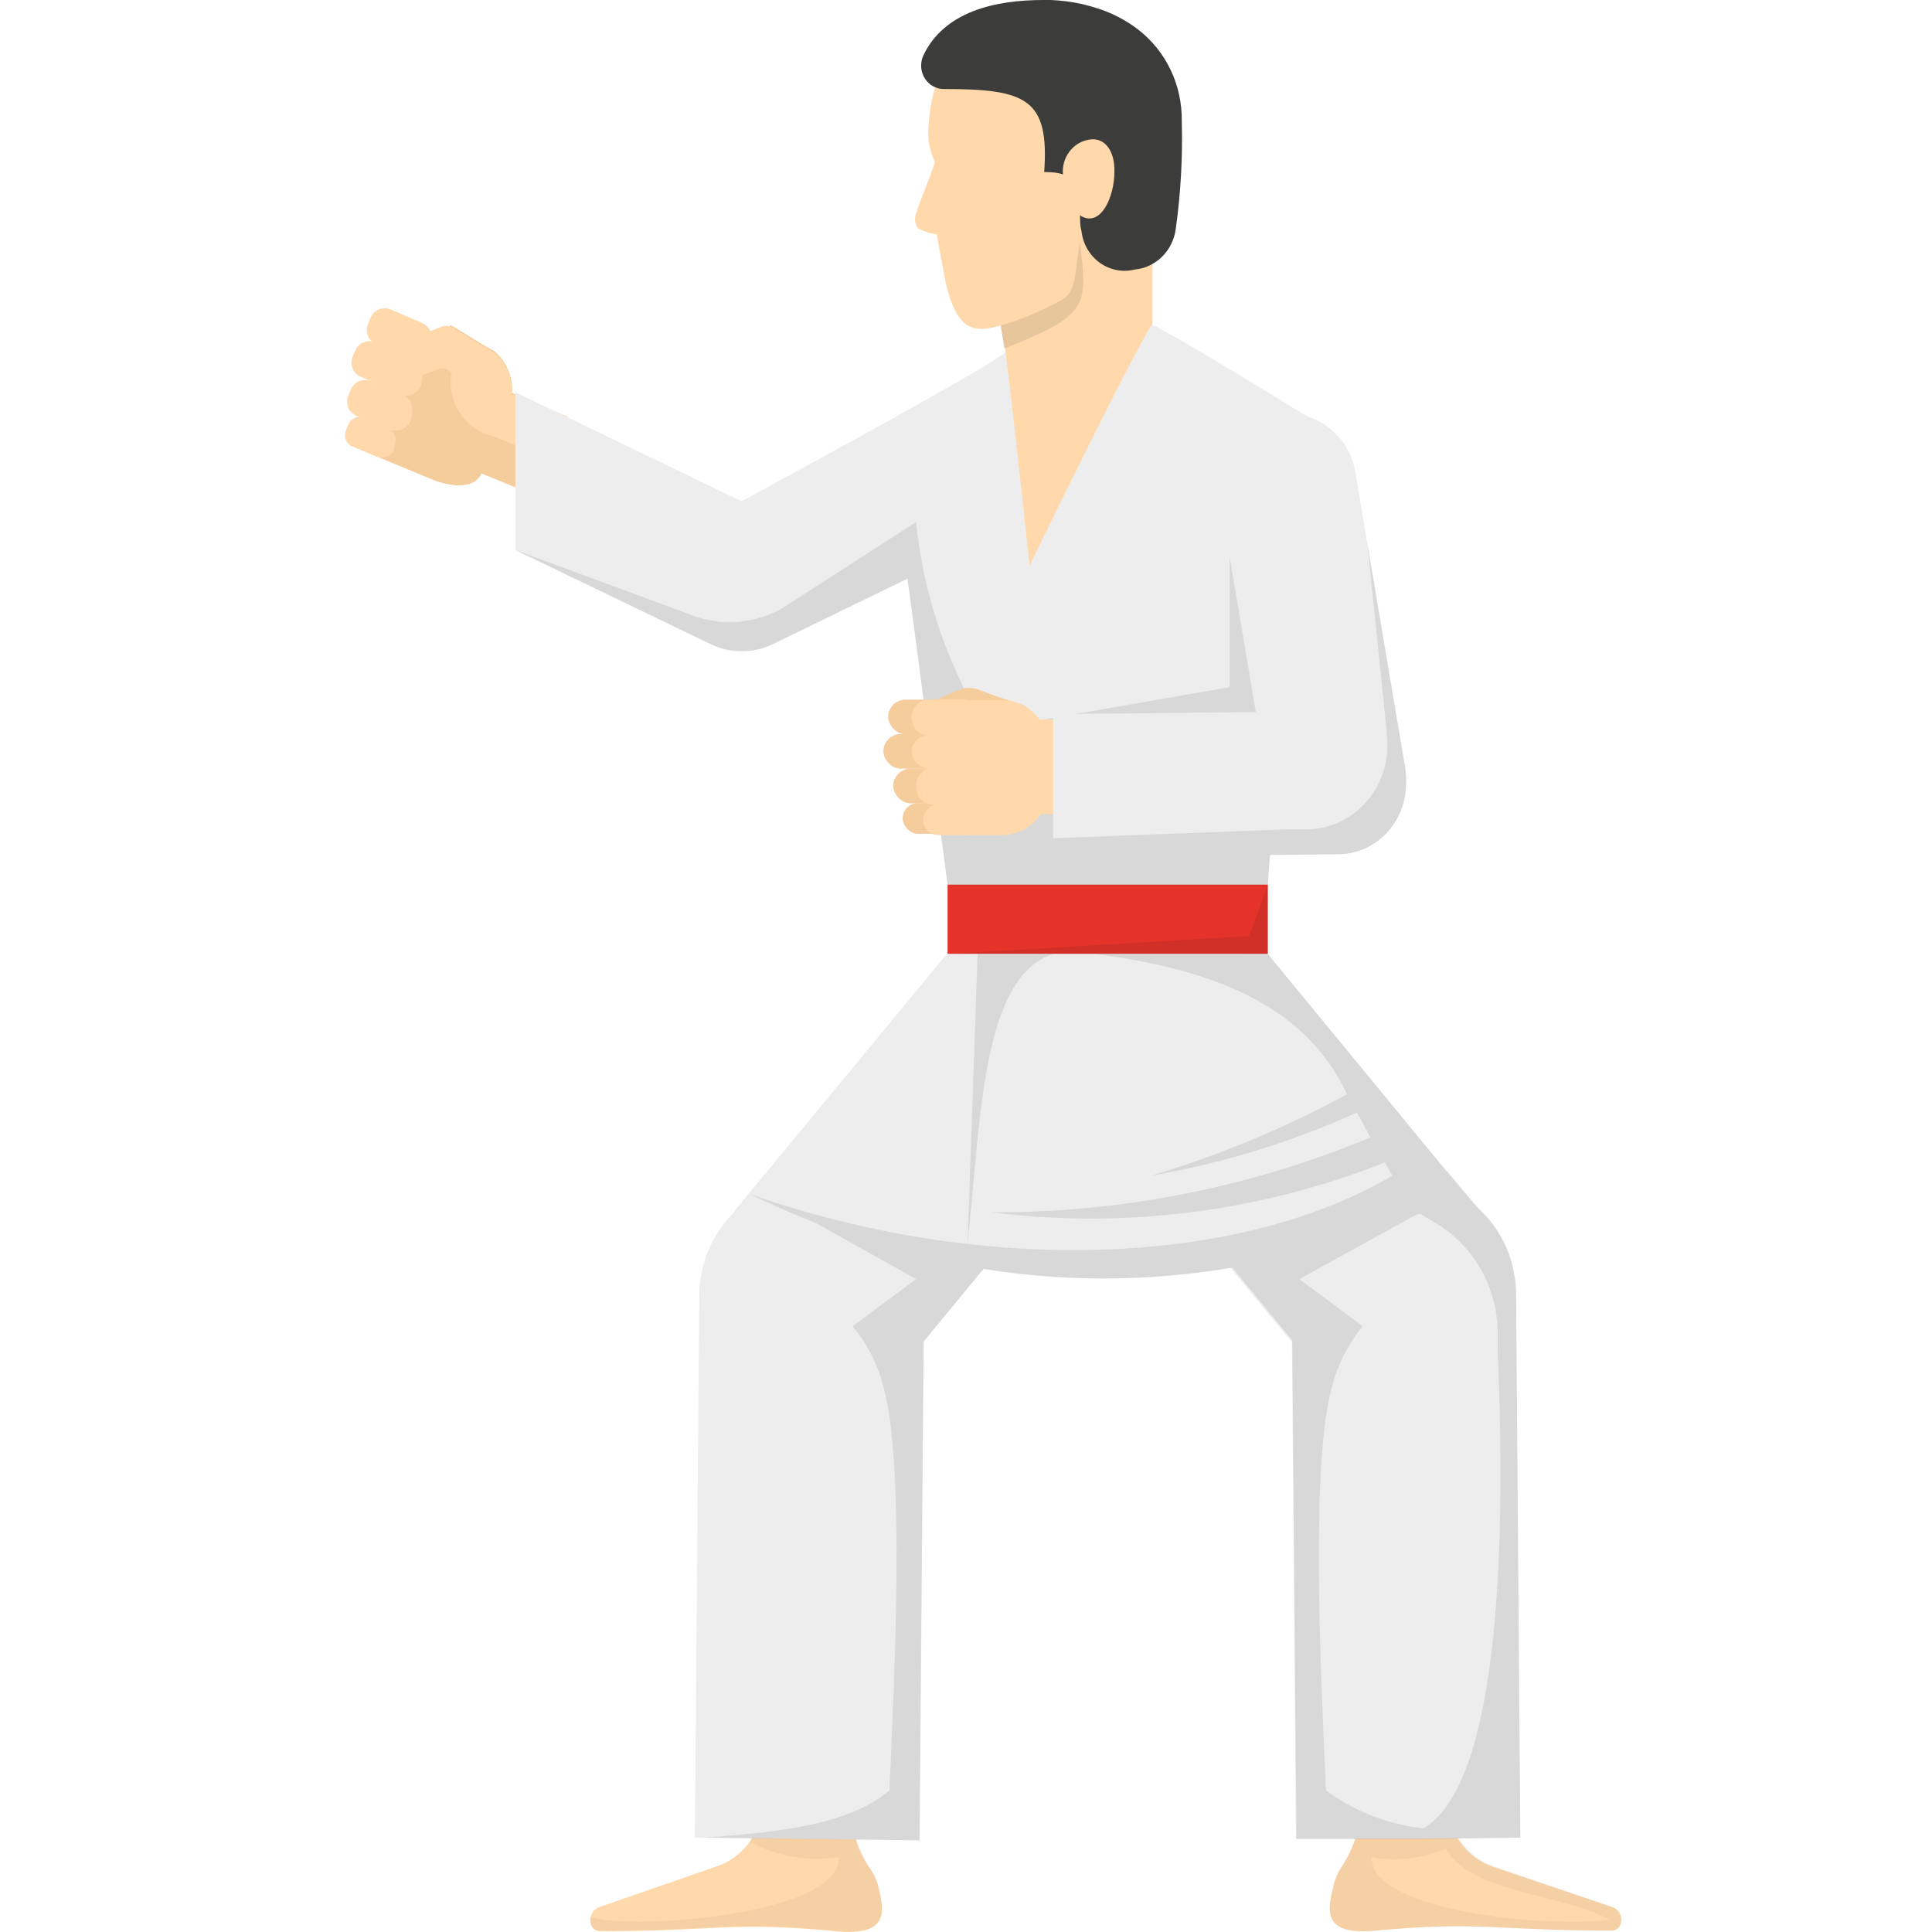 <svg width="56" height="56" viewBox="0 0 56 56" fill="none" xmlns="http://www.w3.org/2000/svg">
<g clip-path="url(#clip0)">
<path d="M46.999 55.67C46.999 55.718 46.987 55.766 46.964 55.808C46.916 55.901 46.822 55.959 46.721 55.959C43.403 55.959 42.888 55.678 39.884 55.959C38.275 56.118 38.491 55.316 38.651 54.666C38.696 54.463 38.779 54.272 38.895 54.102C39.24 53.574 39.433 52.955 39.452 52.317V51.883H41.773L42.024 52.765C42.203 53.398 42.668 53.9 43.271 54.109L46.741 55.28C46.904 55.333 47.01 55.494 46.999 55.67Z" fill="#FFD9AB"/>
<path opacity="0.05" fill-rule="evenodd" clip-rule="evenodd" d="M46.964 55.721C46.968 55.747 46.968 55.774 46.964 55.8L46.957 55.815C46.909 55.908 46.815 55.966 46.713 55.966C45.445 55.966 44.587 55.924 43.848 55.887C42.638 55.827 41.744 55.782 39.884 55.966C38.309 56.115 38.489 55.357 38.641 54.715C38.644 54.701 38.648 54.687 38.651 54.673C38.695 54.47 38.778 54.278 38.895 54.109C39.242 53.574 39.435 52.947 39.452 52.302V51.869H41.815L41.989 52.49L42.065 52.75V52.786C42.107 52.91 42.24 53.164 42.313 53.304C42.325 53.328 42.336 53.349 42.344 53.365C42.582 53.703 42.916 53.955 43.299 54.087L46.741 55.28C46.868 55.336 46.955 55.462 46.964 55.605C46.97 55.643 46.97 55.682 46.964 55.721ZM41.905 53.581C41.227 53.874 40.483 53.962 39.759 53.834C39.703 55.439 45.069 55.887 46.658 55.641C46.085 55.341 45.375 55.16 44.673 54.98C43.513 54.683 42.374 54.392 41.905 53.581Z" fill="#1D1D1B"/>
<path d="M25.459 54.687C25.613 55.338 25.835 56.133 24.226 55.981C21.229 55.685 20.741 55.981 17.396 55.981C17.243 55.981 17.118 55.852 17.118 55.692C17.097 55.513 17.198 55.342 17.362 55.28L20.804 54.088C21.394 53.876 21.85 53.384 22.031 52.765L22.309 51.883H24.63V52.317C24.647 52.962 24.84 53.588 25.187 54.124C25.314 54.291 25.407 54.482 25.459 54.687Z" fill="#FFD9AB"/>
<path opacity="0.05" d="M25.459 54.687C25.415 54.484 25.332 54.293 25.215 54.124C24.868 53.588 24.675 52.962 24.658 52.317V51.883H22.309L22.031 52.765C21.941 52.977 21.841 53.185 21.731 53.386C22.527 53.811 23.431 53.965 24.316 53.827C24.379 55.569 18.045 55.952 17.097 55.555C17.091 55.593 17.091 55.632 17.097 55.67C17.097 55.83 17.222 55.959 17.376 55.959C20.693 55.959 21.209 55.678 24.205 55.959C25.836 56.14 25.606 55.338 25.459 54.687Z" fill="#1D1D1B"/>
<path d="M43.438 39.149C43.258 39.488 43.022 39.791 42.741 40.045L42.686 40.103C42.037 40.681 41.194 40.967 40.342 40.9C39.489 40.832 38.698 40.415 38.142 39.742L37.445 38.903L31.473 31.676L36.414 27.282L41.947 33.982L42.86 35.044L43.076 35.312C43.971 36.381 44.116 37.92 43.438 39.149Z" fill="#EDEDED"/>
<path d="M44.072 53.257L41.285 53.293H40.463H40.065H37.564L37.445 38.839V37.559C37.434 36.674 37.763 35.82 38.358 35.186C38.954 34.551 39.769 34.188 40.623 34.177H40.685C41.023 34.172 41.36 34.223 41.682 34.329C43.011 34.76 43.922 36.029 43.94 37.473L44.072 53.257Z" fill="#EDEDED"/>
<path opacity="0.1" fill-rule="evenodd" clip-rule="evenodd" d="M42.86 35.044C43.547 35.672 43.943 36.574 43.947 37.523L44.065 53.271L41.278 53.307H40.456H40.079H37.578L37.459 38.853L35.076 35.962L38.142 35.449L41.187 34.943H41.299L41.682 34.35L41.947 33.938L42.86 35.044ZM38.435 51.898C39.269 52.509 40.241 52.887 41.257 52.996C43.557 51.667 43.633 44.165 43.41 39.142V38.52C43.364 37.253 42.693 36.098 41.633 35.464L41.16 35.182L41.201 35.124L37.661 37.075L39.501 38.441C39.078 38.948 38.773 39.549 38.609 40.197C38.002 42.35 38.263 48.099 38.419 51.554C38.425 51.671 38.43 51.786 38.435 51.898Z" fill="#1D1D1B"/>
<path d="M32.741 31.662L29.153 35.999L26.769 38.89L26.073 39.721C25.932 39.891 25.776 40.046 25.606 40.183C24.403 41.162 22.702 41.129 21.536 40.104L21.487 40.06C20.838 39.485 20.437 38.666 20.371 37.783C20.306 36.9 20.582 36.027 21.139 35.355L21.334 35.045L27.773 27.254L32.741 31.662Z" fill="#EDEDED"/>
<path d="M26.776 37.61V38.889L26.658 53.343L20.47 53.264H20.142L20.268 37.53C20.277 36.644 20.626 35.798 21.238 35.18C21.85 34.561 22.674 34.221 23.529 34.235H23.592C24.445 34.244 25.261 34.605 25.858 35.238C26.455 35.871 26.786 36.724 26.776 37.61Z" fill="#EDEDED"/>
<path opacity="0.1" d="M29.153 35.998L26.769 38.889L26.651 53.344L20.463 53.271H20.365C22.456 53.105 24.546 52.939 25.78 51.898C25.933 48.494 26.233 42.423 25.606 40.197C25.442 39.549 25.137 38.948 24.714 38.441L26.553 37.075L22.679 34.907L26.079 35.471L29.153 35.998Z" fill="#1D1D1B"/>
<path d="M16.456 12.084L15.592 14.389L13.954 13.725C13.78 14.136 13.181 14.151 12.56 13.912L10.644 13.117C10.709 11.86 11.022 10.63 11.564 9.504L12.846 10.024L13.055 9.424C13.104 9.424 14.205 10.147 14.289 10.147C14.601 10.39 14.8 10.757 14.839 11.159V11.39L16.456 12.084Z" fill="#F5CD9D"/>
<path d="M11.857 10.364C11.975 10.414 12.107 10.413 12.225 10.361C12.343 10.31 12.436 10.212 12.484 10.089V10.002C12.532 9.88 12.531 9.742 12.482 9.62C12.432 9.498 12.337 9.402 12.219 9.352L11.32 8.969C11.091 8.874 10.831 8.986 10.735 9.222L10.665 9.395C10.621 9.502 10.621 9.623 10.665 9.731C10.708 9.838 10.791 9.923 10.895 9.966L11.857 10.364Z" fill="#FFD9AB"/>
<path d="M11.578 11.427C11.696 11.479 11.83 11.481 11.949 11.43C12.068 11.38 12.163 11.283 12.212 11.159V11.072C12.313 10.819 12.198 10.528 11.954 10.422L10.881 9.923C10.77 9.875 10.645 9.875 10.534 9.923C10.423 9.97 10.335 10.061 10.289 10.176L10.219 10.35C10.132 10.569 10.231 10.82 10.442 10.914L11.578 11.427Z" fill="#FFD9AB"/>
<path d="M11.292 12.445C11.411 12.495 11.543 12.494 11.661 12.443C11.778 12.391 11.871 12.293 11.919 12.171V12.084C11.968 11.961 11.967 11.824 11.917 11.702C11.867 11.58 11.773 11.483 11.655 11.433L10.749 11.05C10.52 10.955 10.26 11.068 10.163 11.303L10.094 11.477C10.05 11.584 10.05 11.705 10.093 11.812C10.136 11.92 10.22 12.004 10.324 12.048L11.292 12.445Z" fill="#FFD9AB"/>
<path d="M10.937 13.24C11.033 13.277 11.139 13.273 11.232 13.228C11.325 13.183 11.397 13.102 11.432 13.002V12.929C11.474 12.833 11.478 12.724 11.443 12.625C11.408 12.526 11.336 12.446 11.243 12.402L10.547 12.105C10.36 12.037 10.155 12.137 10.087 12.329L10.031 12.474C9.993 12.558 9.99 12.655 10.021 12.742C10.053 12.828 10.116 12.899 10.198 12.936L10.937 13.24Z" fill="#FFD9AB"/>
<path d="M15.201 13.002L14.282 12.64C13.472 12.456 12.945 11.645 13.083 10.797L12.937 10.704C12.862 10.667 12.775 10.667 12.7 10.704L12.226 10.877C12.062 10.937 11.883 10.926 11.727 10.847C11.571 10.768 11.452 10.628 11.397 10.458V10.357C11.356 10.273 11.352 10.175 11.387 10.089C11.422 10.003 11.492 9.937 11.578 9.909L12.059 9.75L12.811 9.468C12.89 9.437 12.977 9.437 13.055 9.468C13.104 9.468 14.205 10.19 14.289 10.19C14.601 10.433 14.8 10.8 14.839 11.202V11.434L15.313 11.614L15.201 13.002Z" fill="#FFD9AB"/>
<path d="M23.425 17.135C23.397 17.323 23.343 17.506 23.264 17.677V17.714C22.937 18.428 22.243 18.883 21.48 18.884H21.432C21.157 18.876 20.886 18.81 20.637 18.689L14.937 15.943V11.368L21.487 14.526L22.324 14.931C23.128 15.325 23.579 16.227 23.425 17.135Z" fill="#EDEDED"/>
<path d="M37.898 12.076C37.898 12.076 37.689 13.471 37.515 15.032C37.389 16.145 37.278 17.345 37.278 18.162L36.748 25.649H27.466C27.466 25.649 27.264 24.102 26.992 22.035C26.992 21.84 26.944 21.638 26.916 21.436C26.567 18.718 26.135 15.365 25.947 13.616C25.892 13.23 25.86 12.842 25.849 12.452C26.665 11.982 27.94 11.065 28.985 10.328C29.529 9.952 30.024 9.605 30.379 9.41H33.396C34.254 9.822 37.898 12.076 37.898 12.076Z" fill="#EDEDED"/>
<path d="M33.404 5.052V9.388C32.937 10.024 29.843 16.391 29.843 16.391C29.843 16.391 29.376 11.975 29.146 10.197C29.055 9.749 28.999 9.417 28.999 9.417V8.535L28.839 7.09L28.686 5.709L31.132 5.413L31.654 5.348L32.491 5.247L33.404 5.052Z" fill="#FFD9AB"/>
<rect x="27.466" y="25.642" width="9.282" height="2.009" fill="#E6332A"/>
<path d="M42.476 34.611C35.459 37.848 28.539 37.899 21.738 34.611L27.466 27.651H36.748L42.476 34.611Z" fill="#EDEDED"/>
<path d="M29.843 16.42L28.003 20.033L26.999 22.035C26.79 20.409 26.539 18.48 26.302 16.774L22.393 18.675C22.097 18.819 21.771 18.883 21.445 18.863H21.431C20.733 18.809 20.114 18.374 19.808 17.721C19.806 17.704 19.806 17.687 19.808 17.67V17.634C19.358 16.61 19.787 15.401 20.769 14.924L21.529 14.512C23.404 13.493 28.17 10.898 29.027 10.306L29.843 16.42Z" fill="#EDEDED"/>
<path opacity="0.1" d="M37.515 15.032C37.39 16.145 37.278 17.345 37.278 18.162L36.748 25.649H27.466C27.466 25.649 27.264 24.102 26.992 22.035C26.992 21.84 26.944 21.638 26.916 21.436L35.641 19.918V14.562L37.515 15.032Z" fill="#1D1D1B"/>
<path opacity="0.1" d="M36.748 27.651H31.717C35.292 28.099 37.884 29.212 39.041 31.72C37.232 32.703 35.332 33.492 33.369 34.076C35.422 33.722 37.425 33.108 39.334 32.247L39.724 32.97C36.23 34.421 32.498 35.157 28.735 35.138C32.594 35.627 36.51 35.13 40.142 33.693L40.358 34.076C36.045 36.634 28.721 37.053 21.731 34.611C28.54 37.899 35.452 37.848 42.47 34.611L36.748 27.651Z" fill="#1D1D1B"/>
<path opacity="0.1" d="M28.003 20.069L27 22.035C26.79 20.409 26.54 18.479 26.303 16.773L22.393 18.674C22.098 18.818 21.772 18.883 21.445 18.862H21.432C21.158 18.861 20.888 18.802 20.637 18.689L14.937 15.942L19.815 17.742L20.08 17.843C20.923 18.153 21.853 18.082 22.644 17.648L23.432 17.142L26.553 15.133C26.729 16.859 27.221 18.534 28.003 20.069Z" fill="#1D1D1B"/>
<path d="M40.755 22.635C40.746 23.625 40.057 24.466 39.117 24.637H39.076C38 24.829 36.978 24.083 36.79 22.968L36.4 20.633L35.347 14.396C35.256 13.86 35.375 13.307 35.677 12.861C35.979 12.415 36.44 12.112 36.957 12.019H36.999C38.072 11.826 39.094 12.569 39.285 13.681L39.619 15.683L40.727 22.252C40.748 22.379 40.758 22.507 40.755 22.635Z" fill="#EDEDED"/>
<rect x="25.745" y="20.279" width="2.446" height="1.005" rx="0.502" fill="#F5CD9D"/>
<rect x="25.606" y="21.277" width="2.739" height="1.005" rx="0.502" fill="#F5CD9D"/>
<path d="M29.564 20.402C29.167 20.287 28.776 20.149 28.4 20.005C28.197 19.918 27.969 19.918 27.766 20.005C27.418 20.164 27.069 20.316 26.728 20.438C26.46 20.54 26.316 20.842 26.4 21.125C26.441 21.263 26.536 21.378 26.661 21.441C26.787 21.504 26.932 21.51 27.062 21.457C27.411 21.327 27.759 21.183 28.108 21.024C28.463 21.161 28.804 21.291 29.195 21.407C29.494 21.502 29.814 21.346 29.933 21.045C29.969 20.909 29.95 20.764 29.88 20.642C29.811 20.521 29.696 20.434 29.564 20.402Z" fill="#F5CD9D"/>
<rect x="25.891" y="22.281" width="2.446" height="1.005" rx="0.502" fill="#F5CD9D"/>
<rect x="26.163" y="23.279" width="2.174" height="0.889" rx="0.444" fill="#F5CD9D"/>
<path d="M30.428 22.715V21.739C30.428 20.941 29.804 20.294 29.034 20.294H27.871V24.204H29C29.383 24.214 29.753 24.06 30.023 23.778C30.293 23.497 30.44 23.112 30.428 22.715Z" fill="#FFD9AB"/>
<rect x="29.257" y="20.857" width="2.557" height="2.739" fill="#FFD9AB"/>
<path d="M28.044 24.204H27.187C26.953 24.204 26.762 24.006 26.762 23.763C26.762 23.519 26.953 23.322 27.187 23.322H27.034C26.896 23.321 26.765 23.259 26.674 23.151C26.584 23.043 26.542 22.9 26.56 22.758C26.56 22.483 26.776 22.259 27.041 22.259H26.909C26.643 22.259 26.428 22.036 26.428 21.761C26.453 21.505 26.661 21.311 26.909 21.313C26.643 21.313 26.428 21.09 26.428 20.814C26.418 20.676 26.464 20.539 26.556 20.438C26.647 20.336 26.775 20.279 26.909 20.279H28.065V24.204H28.044Z" fill="#FFD9AB"/>
<path d="M40.755 22.635V22.693C40.761 23.237 40.557 23.76 40.19 24.148C39.822 24.536 39.321 24.756 38.797 24.76L30.525 24.847V20.698L36.4 20.64L38.755 20.59C39.282 20.584 39.79 20.797 40.166 21.181C40.541 21.565 40.753 22.088 40.755 22.635Z" fill="#EDEDED"/>
<path opacity="0.1" d="M40.755 22.636V22.694C40.761 23.237 40.557 23.761 40.19 24.149C39.822 24.537 39.321 24.757 38.797 24.761L30.525 24.847V24.298L37.32 24.038H37.954C38.61 24.012 39.225 23.703 39.652 23.186C40.078 22.668 40.276 21.989 40.198 21.313V21.234L39.626 15.69L40.734 22.26C40.753 22.384 40.76 22.51 40.755 22.636Z" fill="#1D1D1B"/>
<path opacity="0.1" d="M36.748 27.651H27.466L36.205 27.13L36.748 25.642V27.651Z" fill="#1D1D1B"/>
<path opacity="0.1" d="M29.104 10.104C29.048 9.699 29.013 9.439 29.013 9.381L29.139 8.434L28.999 7.177L31.292 6.975C31.543 8.89 31.557 9.136 29.104 10.104Z" fill="#1D1D1B"/>
<path d="M26.609 6.62C26.78 6.709 26.963 6.768 27.153 6.793C27.153 6.793 27.313 7.697 27.369 7.986C27.71 9.706 28.282 9.634 29.02 9.431C29.642 9.245 30.242 8.991 30.811 8.672C31.229 8.398 31.125 7.95 31.404 6.331C31.404 6.331 33.125 6.331 33.132 6.331C33.761 5.286 34.024 4.048 33.877 2.826C33.738 -0.202 27.188 -1.612 26.909 3.744C26.89 4.071 26.955 4.398 27.097 4.69C26.965 5.16 26.693 5.724 26.54 6.23C26.501 6.364 26.527 6.509 26.609 6.62Z" fill="#FFD9AB"/>
<path d="M27.369 2.58C29.766 2.58 30.414 2.876 30.267 4.987C30.651 4.987 31.389 5.03 31.306 5.89C31.296 6.003 31.296 6.117 31.306 6.23C31.306 6.403 31.306 6.555 31.348 6.7C31.389 7.069 31.582 7.402 31.876 7.615C32.171 7.828 32.539 7.9 32.888 7.813C33.499 7.758 33.994 7.272 34.079 6.642C34.224 5.608 34.283 4.564 34.254 3.52C34.272 2.47 33.799 1.477 32.985 0.853C32.801 0.712 32.605 0.589 32.4 0.484C32.242 0.404 32.079 0.334 31.912 0.275C31.74 0.217 31.566 0.166 31.389 0.123C31.082 0.054 30.77 0.012 30.456 0H30.24C28.846 0 27.355 0.332 26.755 1.626C26.665 1.839 26.685 2.084 26.809 2.278C26.934 2.471 27.145 2.585 27.369 2.58Z" fill="#3C3C3B"/>
<path d="M32.302 4.972C32.302 5.695 31.919 6.584 31.341 6.266C30.955 6.007 30.748 5.539 30.811 5.066C30.761 4.571 31.096 4.122 31.571 4.047C32.024 3.968 32.316 4.38 32.302 4.972Z" fill="#FFD9AB"/>
<path opacity="0.1" d="M28.045 36.063C28.428 32.5 28.442 28.308 30.533 27.651H28.337L28.045 36.063Z" fill="#1D1D1B"/>
</g>
<defs>
<clipPath id="clip0">
<rect width="56" height="56" fill="white"/>
</clipPath>
</defs>
</svg>
